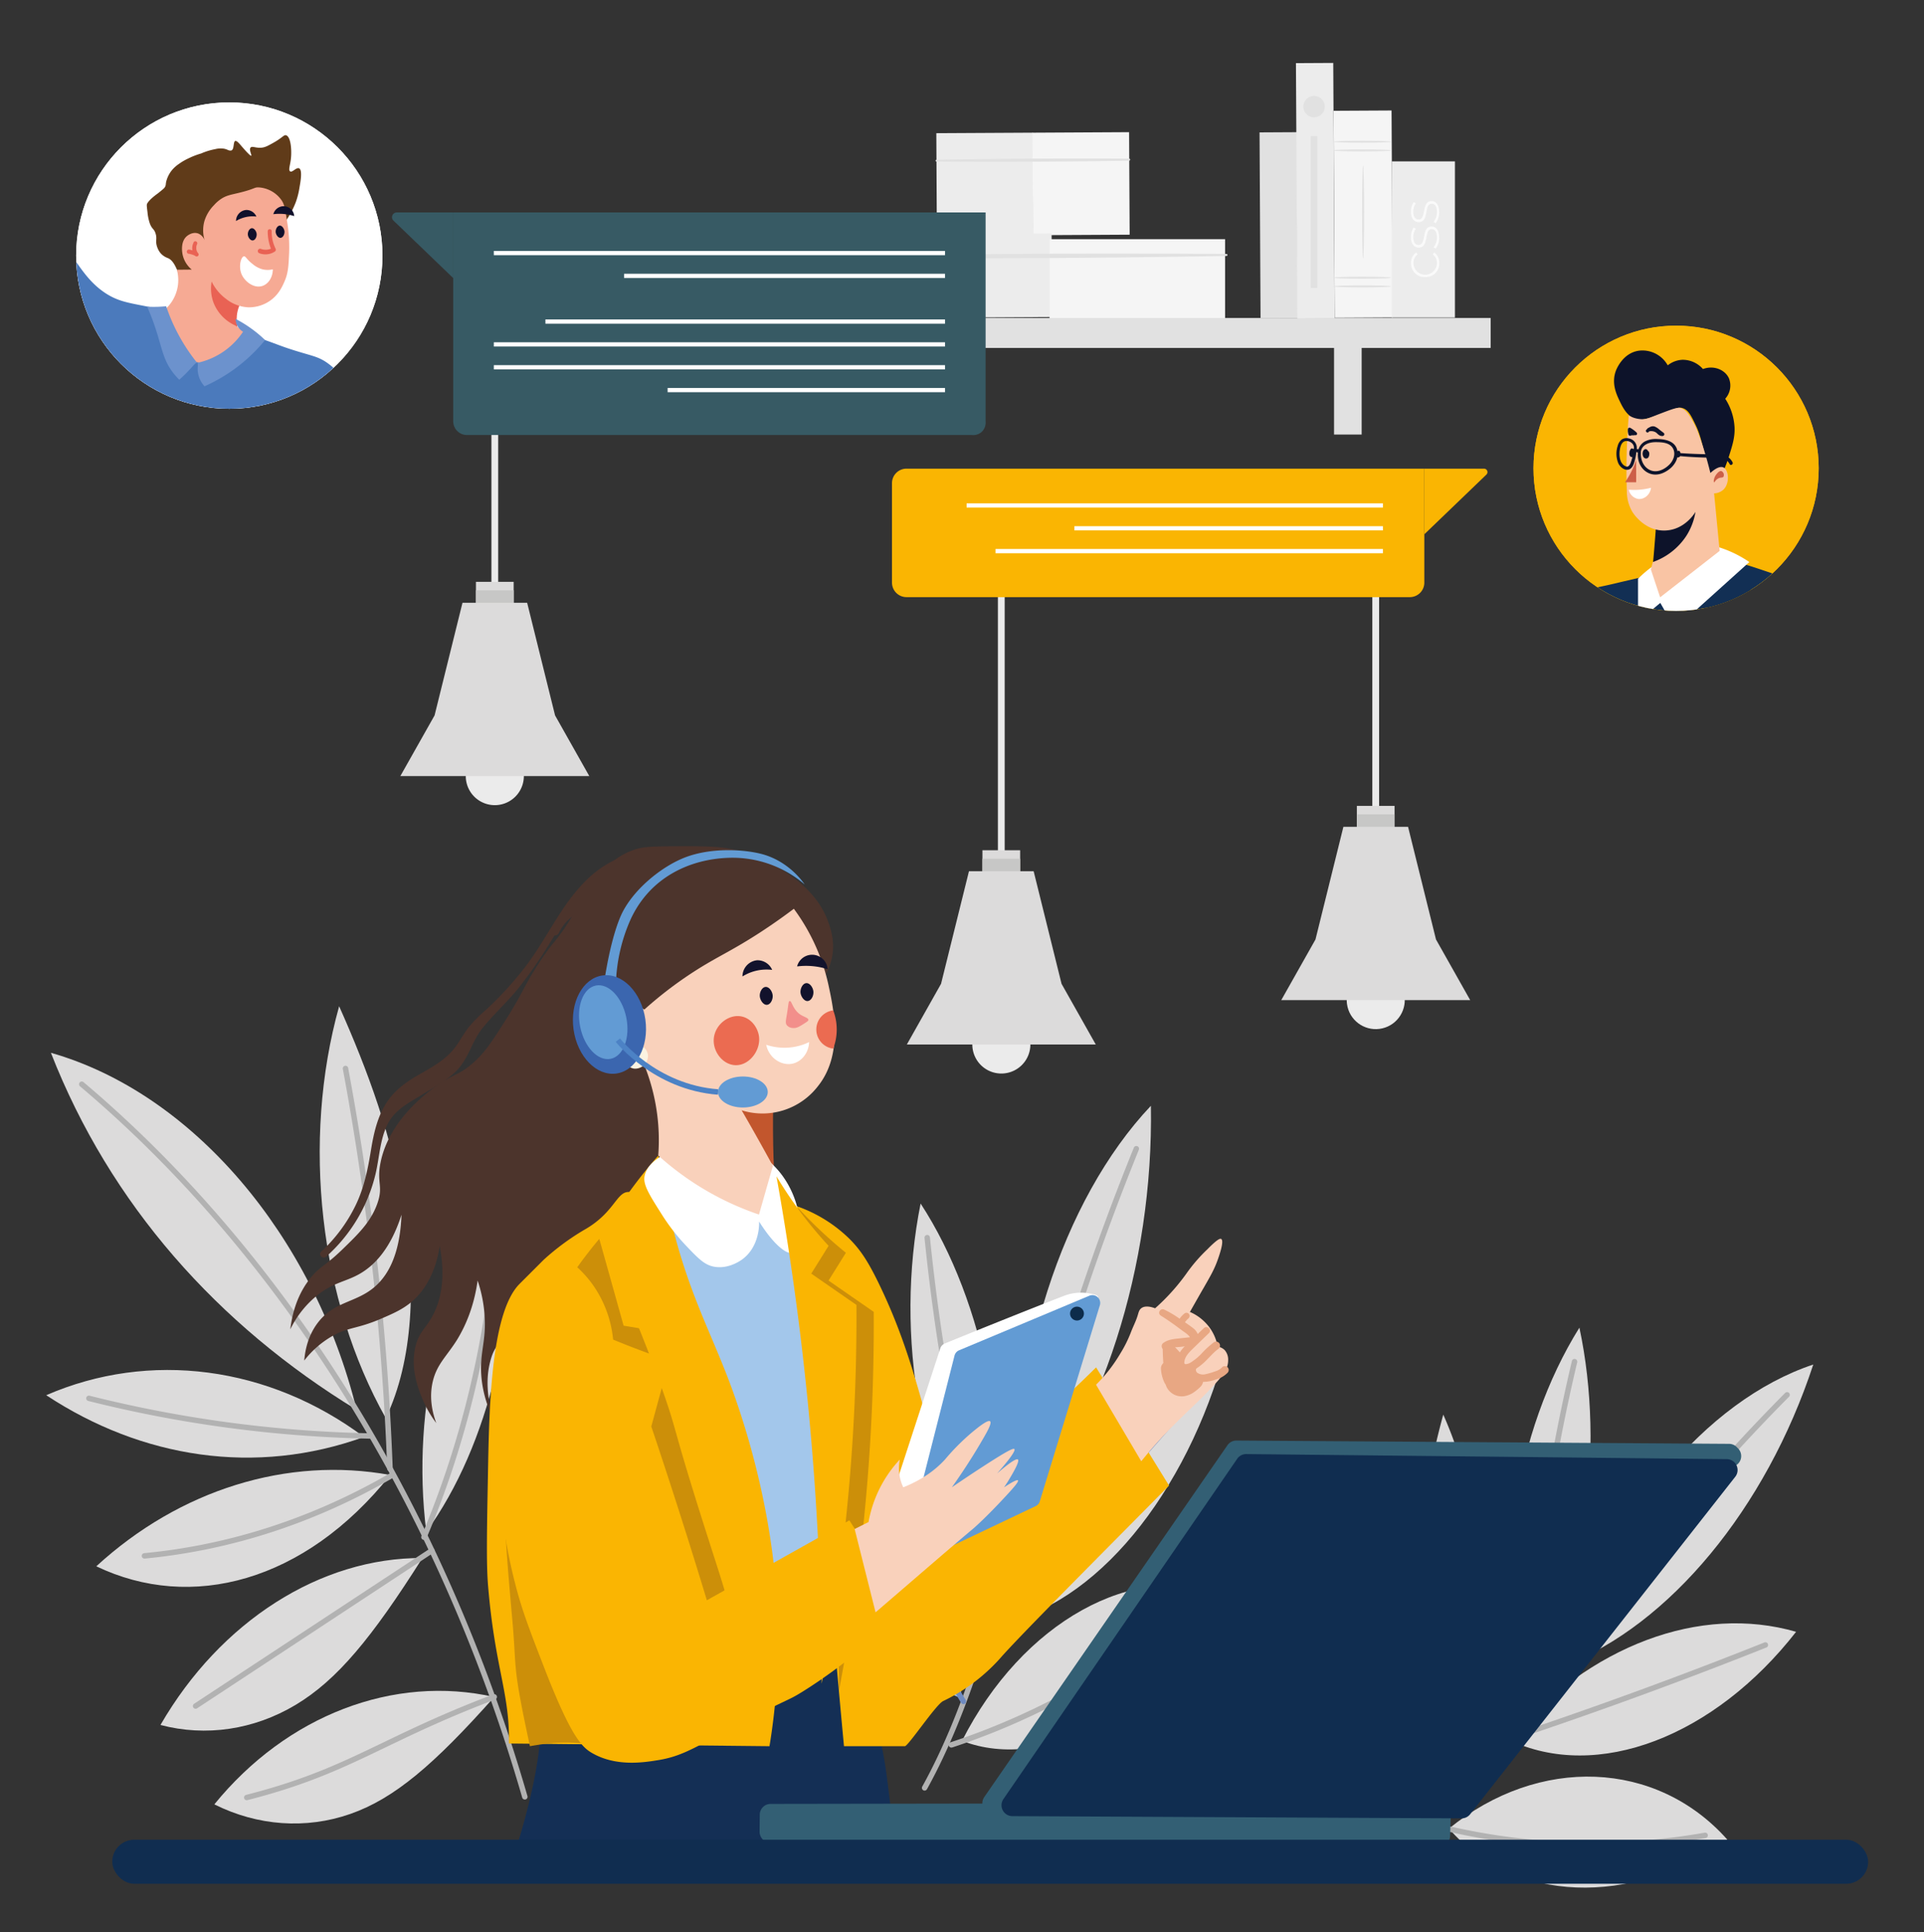 <svg id="Layer_1" data-name="Layer1" xmlns="http://www.w3.org/2000/svg" viewBox="0 0 999 1003"><rect x="0" y="0" width="999" height="1003" fill="#333333" stroke="none"/><defs><clipPath id="clip-path"><circle class="cls-1" cx="870.28" cy="243.11" r="74.04"/></clipPath><clipPath id="clip-path-2"><circle class="cls-2" cx="119.06" cy="132.69" r="79.52"/></clipPath><style>.cls-1{fill:#fab502}.cls-2{fill:#fff}.cls-3{fill:#e1e1e1}.cls-4{fill:#ececec}.cls-5{fill:#f5f5f5}.cls-7{fill:#dcdbdb}.cls-8{fill:#b2b2b2}.cls-9{fill:#6f8bc1}.cls-10{fill:#a3c7eb}.cls-12{fill:#c2562d}.cls-13{fill:#f9d1bb}.cls-14{fill:#e8a783}.cls-15{fill:#4c342c}.cls-16{fill:#cc8f09}.cls-19{fill:#629bd4}.cls-25{fill:#335f74}.cls-26{fill:#102d50}.cls-27{fill:#ebebeb}.cls-28{fill:#c7c7c6}.cls-33{fill:#0d132a}.cls-36{fill:#375a64}.cls-38{fill:#f6aa94}.cls-39{fill:#6c92cd}.cls-41{fill:#e96254}</style></defs><path class="cls-3" transform="rotate(-.31 657.666 116.371)" d="M654.25 68.71h19.37v96.4h-19.37z"/><path class="cls-4" transform="rotate(-.31 506.17 93.782)" d="M486.3 69.04h50.17v53.22H486.3z"/><path class="cls-5" transform="rotate(-.31 556.072 93.917)" d="M536.23 68.78h50.17V122h-50.17z"/><path class="cls-3" d="M486.23 83.88c33.34.27 66.77.08 100.11-.46a.54.54 0 0 0 0-1.07c-33.34-.19-66.77 0-100.1.61a.46.46 0 0 0 0 .92Z"/><path class="cls-4" transform="rotate(-.31 494.95 141.807)" d="M454.99 121.49h91.15v43.37h-91.15z"/><path class="cls-5" transform="translate(-.76 3.17)" d="M545.71 121h91.15v43.37h-91.15z"/><path class="cls-3" d="M454.94 133.79c60.55.69 121.32.07 181.87-.9a.53.53 0 0 0 0-1.06c-60.55-.32-121.32-.29-181.87 1a.46.46 0 0 0 0 .91Zm-34.09 31.31H774v15.54H420.85z"/><path class="cls-3" d="M478.67 172.57h14.34v53.02h-14.34zm214.01 0h14.34v53.02h-14.34z"/><path class="cls-4" transform="rotate(-.31 676.198 97.939)" d="M673.25 32.76h19.37v132.59h-19.37z"/><path class="cls-5" transform="rotate(-.31 702.039 110.947)" d="M692.73 57.47h30.1v107.45h-30.1z"/><path class="cls-3" d="M722.34 78.09c0 .29-6.74.52-15.05.52s-15-.23-15-.52 6.74-.52 15-.52 15.05.23 15.05.52Zm0-4.51c0 .28-6.74.52-15.05.52s-15-.24-15-.52 6.74-.53 15-.53 15.05.24 15.05.53Zm0 75.09c0 .29-6.74.52-15.05.52s-15-.23-15-.52 6.74-.52 15-.52 15.05.23 15.05.52Zm0-4.51c0 .29-6.74.52-15.05.52s-15-.23-15-.52 6.74-.52 15-.52 15.05.23 15.05.52Zm-14.57-9.85c-.28 0-.52-10.84-.52-24.21s.24-24.21.52-24.21.53 10.83.53 24.21-.24 24.21-.53 24.21Z"/><path class="cls-4" d="M722.67 83.78h32.77v81.1h-32.77z"/><path d="M740 143.84a7 7 0 0 1-7.33-7.29 6.33 6.33 0 0 1 2.66-5.47l.74 1a5.27 5.27 0 0 0-2.15 4.45 6.08 6.08 0 0 0 12.16 0 5.28 5.28 0 0 0-2.16-4.45l.75-1a6.4 6.4 0 0 1 2.65 5.47 7 7 0 0 1-7.32 7.29Zm5.45-14.78-1.11-.63a8.4 8.4 0 0 0 1.74-5.19c0-3-1.07-4.26-2.7-4.26-4.2 0-1.11 9.56-6.77 9.56-2.19 0-4-1.82-4-5.47a9 9 0 0 1 1.41-4.95l1.11.64a7.38 7.38 0 0 0-1.3 4.34c0 2.82 1.16 4.06 2.71 4.06 4.34 0 1.27-9.56 6.77-9.56 2.35 0 3.95 2 3.95 5.69a9 9 0 0 1-1.81 5.77Zm0-13.2-1.11-.64a8.36 8.36 0 0 0 1.74-5.19c0-3-1.07-4.26-2.7-4.26-4.2 0-1.11 9.56-6.77 9.56-2.19 0-4-1.82-4-5.47a8.89 8.89 0 0 1 1.41-4.94l1.11.63a7.4 7.4 0 0 0-1.3 4.34c0 2.82 1.16 4.06 2.71 4.06 4.34 0 1.27-9.56 6.77-9.56 2.35 0 3.95 2 3.95 5.7a9 9 0 0 1-1.81 5.77Z" style="fill:#fafafa"/><circle class="cls-3" cx="682.3" cy="55.35" r="5.57"/><path class="cls-3" d="M680.58 70.66h3.44v78.87h-3.44z"/><path class="cls-7" d="M527.92 791.53c-4.07-82.78 23.4-168.45 69.66-217.46 1.42 83.2-25.76 167.39-69.66 217.46Z"/><path class="cls-8" d="M480.1 929.59a1.37 1.37 0 0 1-.68-.17 1.42 1.42 0 0 1-.56-1.92c23.44-42.31 36.86-94.56 49.85-145.09 3.1-12.08 6.31-24.57 9.6-36.7a1300.54 1300.54 0 0 1 50.41-149.89 1.41 1.41 0 1 1 2.61 1.07A1300.58 1300.58 0 0 0 541 746.45c-3.28 12.11-6.49 24.59-9.59 36.66-13 50.7-26.5 103.13-50.1 145.76a1.42 1.42 0 0 1-1.21.72Z"/><path class="cls-7" d="M513.32 843.6c23.42-69.07 69.89-121.25 121.13-136-21.81 74-70.88 130.46-121.13 136Z"/><path class="cls-9" d="M515.12 842.59a1.42 1.42 0 0 1-1-2.38c35.92-38 71.82-77.84 106.72-118.33a1.41 1.41 0 1 1 2.14 1.84c-34.98 40.53-70.89 80.37-106.84 118.43a1.4 1.4 0 0 1-1.02.44Z"/><path class="cls-7" d="M499.51 903.76c31.28-61.61 89-93.76 136.76-76.18-35.13 60.83-92.97 93.06-136.76 76.18Z"/><path class="cls-8" d="M494 907.26a1.41 1.41 0 0 1-.44-2.75c45.5-15 89.37-39.74 130.39-73.57a1.41 1.41 0 1 1 1.8 2.18c-41.29 34-85.47 59-131.31 74.07a1.39 1.39 0 0 1-.44.07Z"/><path class="cls-7" d="M516.4 822.65c10-69.37-5-146.69-38.39-197.84-13.69 68.19-.63 148.06 38.39 197.84Z"/><path class="cls-8" d="M517.88 828a1.42 1.42 0 0 1-1.35-1c-17.82-58-29.75-118.32-36.49-184.32a1.41 1.41 0 1 1 2.81-.29c6.72 65.82 18.62 125.94 36.38 183.78a1.41 1.41 0 0 1-1.35 1.83Z"/><path class="cls-10" d="M499.23 881.73c-4.26-71.31-32-138.29-72.52-175.26a383 383 0 0 0 22 107.28c13.94 38.03 34.36 62.14 50.52 67.98Z"/><path class="cls-9" d="M500.25 884.65A1.44 1.44 0 0 1 499 884c-28.86-48.13-51.63-102.86-67.68-162.68a1.41 1.41 0 1 1 2.73-.74c16 59.57 38.65 114.06 67.38 162a1.43 1.43 0 0 1-1.21 2.14Z"/><path class="cls-7" d="M812.35 864.63c22.13-75.91 73-137.49 129.16-156.24-24.59 74.88-74.8 135.24-129.16 156.24Z"/><path class="cls-8" d="M727.59 962a1.41 1.41 0 0 1-.84-2.55c33.87-25.09 62-64.47 89.23-102.55 6.44-9 13.11-18.35 19.74-27.33a950.35 950.35 0 0 1 91.19-106.44 1.41 1.41 0 0 1 2 2A947.73 947.73 0 0 0 838 831.28c-6.61 9-13.27 18.28-19.72 27.3-27.34 38.25-55.61 77.81-89.84 103.17a1.48 1.48 0 0 1-.85.25Z"/><path class="cls-7" d="M783.26 903.15c42.17-48.93 99.46-70.4 149.33-56-42.28 54.22-103.2 78.11-149.33 56Z"/><path class="cls-8" d="M785.58 903.39a1.41 1.41 0 0 1-.45-2.75c43.82-14.64 87.92-30.78 131.1-48a1.41 1.41 0 0 1 1 2.63c-43.22 17.21-87.38 33.38-131.25 48a1.31 1.31 0 0 1-.4.12Z"/><path class="cls-7" d="M752.33 949.32c46.81-38.05 107.82-35.63 144.57 5.73-49.96 35.27-111.11 32.85-144.57-5.73Z"/><path class="cls-8" d="M826.6 959.33a331.93 331.93 0 0 1-80.14-9.78 1.41 1.41 0 1 1 .68-2.74 333.81 333.81 0 0 0 138 4.62 1.43 1.43 0 0 1 1.63 1.16 1.41 1.41 0 0 1-1.15 1.63 346.86 346.86 0 0 1-59.02 5.11Z"/><path class="cls-7" d="M792.5 886.15c30.39-56.4 41.17-133.37 27.57-196.9-33.31 53.35-46.6 131.54-27.57 196.9Z"/><path class="cls-8" d="M792.6 891.82h-.05a1.41 1.41 0 0 1-1.36-1.46 955.89 955.89 0 0 1 25-183.85 1.42 1.42 0 0 1 2.76.65 951.79 951.79 0 0 0-25 183.3 1.41 1.41 0 0 1-1.35 1.36Z"/><path class="cls-7" d="M759 929.55c18.4-65.81 14.73-140.41-9.61-195.15a388.09 388.09 0 0 0-13.86 107.42c.39 41.33 10.94 73.82 23.47 87.73Z"/><path class="cls-8" d="M759.35 932.82a1.41 1.41 0 0 1-1.38-1.16c-10.55-58.36-13.65-119.36-9.24-181.28a1.45 1.45 0 0 1 1.51-1.31 1.42 1.42 0 0 1 1.31 1.5c-4.4 61.7-1.31 122.46 9.2 180.59a1.43 1.43 0 0 1-1.14 1.64Z"/><path class="cls-7" d="M185.18 731.91c-22.56-91-85.51-164.49-158.75-185.35 30.79 78.71 86.64 141.35 158.75 185.35ZM189 746c-49.41-36.84-111.33-45-165-21.68 49.78 32.81 108.77 41.95 165 21.68Zm13.67 19.75C149.26 756 93.34 773.35 50 813.14c49.14 23.57 108.15 8.28 152.67-47.39Zm16.65 43.1c-52.89-.29-104.89 32.85-136 86.66 23.54 6.22 48.53 2.51 70.12-10.39s39.72-34.9 65.88-76.27ZM256.61 881c-52.15-11.79-107.72 9.52-145.32 55.73 22.45 11.24 47.58 13 70.54 5S225.47 916 256.61 881Zm-56.3-144.78c-34.44-61.2-43.79-143.67-24.22-213.83C191 555.75 203.92 591 209.94 628.5s4.84 77.5-9.63 107.72Zm21.04 59.05c-8.16-65 8.7-133.94 44.32-181 4.09 67.24-11.52 135.73-44.32 181Z"/><path class="cls-8" d="M272.51 934.22a1.42 1.42 0 0 1-1.36-1c-43.26-149.71-124.8-280.85-229.6-369.26a1.41 1.41 0 0 1 1.82-2.16c105.23 88.77 187.08 220.4 230.5 370.64a1.42 1.42 0 0 1-1 1.75 1.31 1.31 0 0 1-.36.03Z"/><path class="cls-8" d="M202.47 763.89a1.42 1.42 0 0 1-1.41-1.36A1426.41 1426.41 0 0 0 178 554.91a1.41 1.41 0 0 1 2.77-.52 1429.1 1429.1 0 0 1 23.15 208 1.41 1.41 0 0 1-1.36 1.46Zm17.66 35.53a1.54 1.54 0 0 1-.55-.11 1.42 1.42 0 0 1-.75-1.85c20.46-48.1 33.46-102.36 37.6-156.93a1.41 1.41 0 1 1 2.82.22c-4.17 54.87-17.24 109.44-37.82 157.81a1.41 1.41 0 0 1-1.3.86Zm-28.33-52.54a654.26 654.26 0 0 1-146-19.58 1.41 1.41 0 0 1-1-1.71 1.42 1.42 0 0 1 1.72-1 651.54 651.54 0 0 0 145.42 19.5 1.41 1.41 0 0 1 0 2.82ZM75 809.14a1.41 1.41 0 0 1-1.4-1.27 1.43 1.43 0 0 1 1.27-1.55c44.37-4.24 87.3-18.19 127.62-41.46a1.41 1.41 0 0 1 1.41 2.45c-40.67 23.47-84 37.54-128.76 41.83Zm26.56 77.96a1.41 1.41 0 0 1-.77-2.59l122.65-80.7a1.41 1.41 0 0 1 1.55 2.36l-122.65 80.7a1.39 1.39 0 0 1-.78.23Zm26.59 47.49a1.41 1.41 0 0 1-.35-2.78c31.11-7.92 49.65-16.84 71.12-27.17 15.27-7.34 32.58-15.67 57.21-25a1.41 1.41 0 0 1 1 2.64c-24.52 9.27-41.76 17.58-57 24.9-21.61 10.39-40.27 19.37-71.65 27.35a1.48 1.48 0 0 1-.33.06Z"/><path d="M464.71 957.23c-6.44-53.69-4.33-38.12-11.93-73.24a121.55 121.55 0 0 0-41.49-34.28c-55.27-27.5-112.37-.56-120.86 3.61-17.41 40.16-.24 34.13-22.49 106.74" style="fill:#142f55"/><path class="cls-12" d="M403.17 540.34c-.89 10.65-1.93 27-1.8 46.9.24 39.72 4.84 56 0 57.73-6.59 2.38-24.47-24.33-30.67-52.31-2.83-12.77-5.34-25 1.8-36.08 9.15-14.18 27.31-15.96 30.67-16.24Z"/><path class="cls-1" d="M438.22 906.54c-6.7-71.49-5.9-70.38-11.6-129.89-3.35-35-8.63-87.18-16.23-151.52a73.65 73.65 0 0 1 30.66 18c5.81 5.8 9.95 12 16.24 25.26 9.41 19.78 15.83 38.78 23.45 66.74 3 10.92 6.8 25.65 10.82 43.3 15.26-12.11 31-25.31 46.9-39.69q16.17-14.57 30.67-28.86L607 771.24c-42.42 42.92-74 74.49-86.58 88.39a93.91 93.91 0 0 1-30.67 23.46c-3.69 1.72-17.69 22.72-19.84 23.45"/><path class="cls-10" d="M370.7 616.11c-20 4.63-30.45 24.84-36.08 36.07-35.11 70.12-9.82 185.49 37.88 202 8.42 2.92 32.76 8 57.73 10.83 9 1-13.28-4.8-8.12-4.51 15.58-65.19 10.89-102.5 5.41-133.45-11.29-63.9-3.91-91.38-13.53-98.32-5.99-4.3-23.76-17.16-43.29-12.62Z"/><path class="cls-13" d="M592.58 758.62c2.9-3.61 7.15-8.66 12.63-14.44 3.88-4.09 7.26-7.36 10.82-10.82 5-4.81 9-8.52 14.43-14.43 4.13-4.47 7.23-8.18 7.22-12.63a7.44 7.44 0 0 0-1.8-5.41 6.55 6.55 0 0 0-3.61-1.8 24.34 24.34 0 0 0-3.61-9 24.84 24.84 0 0 0-10.82-9c3.54-6.22 6-10.58 7.21-12.63 3.64-6.35 5.5-9.58 7.22-14.43.8-2.27 3.49-9.85 1.8-10.83-.52-.29-1.75-.14-7.21 5.42A83.43 83.43 0 0 0 616 661.2a107.79 107.79 0 0 1-16.23 18c-1.76-.66-5.14-1.65-7.22 0-1.06.85-1.33 2-1.8 3.61-.93 3.1-2.48 6-3.61 9a65.06 65.06 0 0 1-5.41 10.82 79.22 79.22 0 0 1-12.63 16.24l23.48 39.75Z"/><path class="cls-14" d="M602.72 683c2.73 1.69 5.38 3.54 8 5.43 1.31 1 2.61 1.94 3.92 2.91a13.28 13.28 0 0 1 2.87 2.38 2.5 2.5 0 0 1 .21.35c-.08-.17-.07-.13 0 .13v.11c.06-.2.06-.17 0 .1 0 0 .26-.33.25-.26a3.9 3.9 0 0 1-.71.17h-.25l-.66.07-1.32.15-2.31.25c-3.21.36-6.31.52-8.94 2.6a2.09 2.09 0 0 0 2.53 3.28c1.92-1.31 4.48-1.23 6.74-1.46 1.43-.15 2.86-.29 4.29-.45a5.48 5.48 0 0 0 3.84-1.57c2.09-2.4.8-5.7-1.4-7.46s-4.73-3.38-7.1-5a56 56 0 0 0-8.13-4.84c-2.06-1-3.8 1.86-1.81 3.1Z"/><path class="cls-15" d="M424.82 511.48a32.46 32.46 0 0 0 7.18-14.43c1.6-8-.63-14.68-1.8-18-5.16-14.85-17.14-22.84-23.45-27.06a80.48 80.48 0 0 0-25.26-10.82c-8-1.95-16.79-1.9-34.27-1.81-11.3.06-14.56.6-18 1.81-8.82 3-14.3 8.68-18 12.62-7.31 7.7-7.41 11.54-16.23 25.26-6.83 10.61-6.95 8.6-14.44 19.84-8.52 12.8-8.26 15.25-18 30.67-6.88 10.84-10.43 16.36-16.24 21.65-8 7.27-10.62 6-19.84 12.62-4.15 3-24.42 17.48-28.87 39.69-2.16 10.78 1.65 12.22-1.8 21.65s-9.92 15.6-18 23.45c-9.18 8.88-11.49 8.68-16.23 14.43-7 8.48-9.79 18.39-10.83 27.06a51.35 51.35 0 0 1 14.43-18c8.32-6.44 14.51-6.72 21.65-10.83s15.83-12.4 21.65-30.66c-.81 21.91-7.77 32.38-14.43 37.88-9.54 7.86-20.44 7.17-28.87 18-5.2 6.72-6.74 14.36-7.21 19.84a49.37 49.37 0 0 1 14.43-12.63c8.5-4.82 13-3.74 25.25-9 6.23-2.67 11.43-4.9 16.24-9 3.6-3.09 11.79-11.34 14.43-28.87 3.38 17.9.08 29.12-3.61 36.08s-7.19 8.57-9 16.24c-2.76 11.61 1.78 22.61 3.61 27a57.28 57.28 0 0 0 7.22 12.63c-2-5.39-3.82-13.17-1.81-21.64 2.14-9 7.27-13.08 12.63-21.65 3.94-6.5 8.65-16.41 10.65-30.69a72.17 72.17 0 0 1 3.61 18c.77 11.09-1.46 16.84-1.8 25.26-.3 7.32.79 17.73 7.21 30.66-5.8-16.4-3.91-27.73-1.8-34.27 1.33-4.13 5.33-14.33 45.1-45.1 17.5-13.54 19-13.31 25.25-19.84 14.76-15.38 15.31-25.77 25.26-43.3 18.57-32.62 50.64-56.43 73.99-84.74Z"/><path class="cls-1" d="M399.56 906.54c.86-78.24-.68-46.32-5.41-77.57-6.8-45-15.21-38.14-34.27-111.84-13.73-53.06-20.3-98-33.38-98.32-6.5-.15-7.41 10.9-23.45 19.84A126.74 126.74 0 0 0 282.31 654s-11.72 11.7-12.63 12.63c-14.05 14.25-15.58 59.36-16.23 93.8s-1 51.59 0 63.14c3.61 42.87 11.24 55 10.82 81.57"/><path class="cls-16" d="M311.17 643.16a768.4 768.4 0 0 1 32.47 77.57c8.43 23.73 4.75 17.14 21.65 70.36 11.85 37.32 14.63 43.62 14.43 55.92-.45 27.41-15.13 49.31-27.06 63.13-45.1 0-44.82-9.5-77.5-3.6-9.43-43.61-6.75-38.75-9.09-64.94-5-56-7.37-86.05 3.61-122.67 10.6-35.35 28.84-60.76 41.49-75.77Z"/><path class="cls-1" d="M341.84 599.87c-4.71 5.37-9.57 11.37-14.43 18a257.49 257.49 0 0 0-16.24 25.25l12.63 45.1 21.65 3.61q-1.81 12.63-3.61 25.26c24.89 41.14 49 95.9 55.92 162.35 1 9.26 1.54 18.28 1.8 27.06a341.52 341.52 0 0 0 3.61-79.38c-3.88-54.1-20.21-98.71-25.25-111.84-10.51-27.31-21.66-47-30.67-86.59a372.785 372.785 0 0 1-5.41-28.82Z"/><path class="cls-16" d="M404.07 615.2a241.49 241.49 0 0 0 18 19.85c5.89 5.79 11.67 10.88 17.14 15.33l-9 14.43 23.45 16.24c.18 28.33-.81 59.12-3.61 92a1008.7 1008.7 0 0 1-14.43 104.62c0-44.84-2.06-93.77-7.21-146.11-4.1-41.77-17.84-80.04-24.34-116.36Z"/><path class="cls-2" d="M394.15 634.15c.05 1 .43 13.13-9 19.84-1.48 1-7.34 4.91-14.43 3.61-4.89-.9-8.13-4.22-14.43-10.83a104 104 0 0 1-12.63-16.23c-6.53-10.32-9.8-15.47-9-19.85 1.92-10.65 19.41-15.18 23.45-16.23 4.65-1.21 19.23-4.73 34.28 3.61 16.61 9.23 20.83 25.79 21.61 28.86 2.14 8.41 2.86 21.64-1.8 23.45-3.99 1.54-11.33-5.49-18.05-16.23Z"/><path class="cls-13" d="M412.19 471.79a104.07 104.07 0 0 1 18 39.69c2.71 12.59 7.72 35.83-5.41 52.31a36.31 36.31 0 0 1-39.69 12.63q3.62 6.24 7.22 12.63 4.61 8.18 9 16.23-3.62 12.63-7.22 25.26a149.64 149.64 0 0 1-52.31-30.67 104.64 104.64 0 0 0-7.22-46.9c-.63.17-9.58 2.46-16.23-3.61a16.82 16.82 0 0 1-3.61-19.84 13.8 13.8 0 0 1 19.84-5.41 203.83 203.83 0 0 1 28.86-21.65c10.26-6.33 17.19-9.31 30.67-18 7.84-5.08 14.01-9.58 18.1-12.67Z"/><path d="M329.21 542.15a6.41 6.41 0 0 0-5.41 5.41 6.51 6.51 0 0 0 5.41 7.21 6.66 6.66 0 0 0 7.22-7.21 6.52 6.52 0 0 0-7.22-5.41Z" style="fill:#fbf3e1"/><path class="cls-12" d="M332.82 534.93c1.13-1.28-1.88-9.08-7.22-9-3.25 0-6.5 3-7.21 7.22a26.63 26.63 0 0 1 5.41 0c5.73.54 8.27 2.63 9.02 1.78Z"/><path d="M385.13 527.71c-6.48-1.38-13.44 3.89-14.43 10.83s4.29 14 10.82 14.43c7.27.49 13.29-7.32 12.63-14.43-.44-4.72-3.86-9.72-9.02-10.83Zm47.5-3.17a10 10 0 0 0 0 19.85 27.9 27.9 0 0 0 0-19.85Z" style="fill:#eb6b51"/><path class="cls-1" d="M311.17 643.16A100.46 100.46 0 0 0 294.94 654a121.1 121.1 0 0 0-16.24 16.23c-19.59 24.34-19.86 79.76-19.84 86.59a273.08 273.08 0 0 0 9 66.75c3.31 12.69 7 22.29 14.43 41.49 14.26 36.92 20 42.1 25.25 45.09 12.48 7.16 26.93 4.81 34.28 3.61 10.57-1.72 17.11-5.39 30.66-12.63 40.45-21.59 34.68-16.9 45.1-23.45a266 266 0 0 0 52.32-43.29l-28.87-45.1-74 41.49q-11.13-36.66-23.45-74-2.68-8.14-5.41-16.23 2.7-9.93 5.41-19.85 1.8-7.22 3.61-14.43-9.71-3.28-19.84-7.21-4.59-1.79-9-3.61a59.05 59.05 0 0 0-10.83-28.86A57.28 57.28 0 0 0 294.94 654c13.43-8.79 16.28-10.76 16.23-10.84Z"/><path class="cls-14" d="M614.88 682a12.19 12.19 0 0 0-3.51 4.65 1.67 1.67 0 0 0-.23.85l.06.45a1.7 1.7 0 0 0 2.29 1.1 1.3 1.3 0 0 0 .54-.35 1.68 1.68 0 0 0 .44-.75 1.67 1.67 0 0 1 .08-.2l-.17.4a11.28 11.28 0 0 1 1.45-2.46l-.26.33a11.39 11.39 0 0 1 1.63-1.7 1.64 1.64 0 0 0-1.16-2.8 1.86 1.86 0 0 0-1.16.48Zm10.19 7.52c-2.85 2.69-5.72 5.37-8.55 8.07-2.38 2.27-4.87 4.95-5.44 8.31a5.81 5.81 0 0 0 1.11 5 5.12 5.12 0 0 0 4.95 1.24c3-.61 5.75-2.73 8-4.76 2.48-2.27 4.6-5 7.32-7a2.14 2.14 0 0 0 .75-2.85 2.1 2.1 0 0 0-2.86-.75 51 51 0 0 0-6.07 5.5 28.4 28.4 0 0 1-5.64 4.8 6 6 0 0 1-3.12 1.13c-.7-.06-.62-1-.52-1.59.42-2.62 2.55-4.68 4.37-6.45 2.76-2.71 5.55-5.39 8.32-8.08 1.71-1.66-.88-4.23-2.6-2.61Z"/><path class="cls-14" d="M618.51 708a5.26 5.26 0 0 0-.35 6.28 7.74 7.74 0 0 0 6.17 3.12 19.35 19.35 0 0 0 7.2-1.33 12.73 12.73 0 0 0 5.87-3.41 2.06 2.06 0 0 0 0-2.84 2 2 0 0 0-2.85 0 7.79 7.79 0 0 1-3.5 2.09 37.61 37.61 0 0 1-5.16 1.52 5.39 5.39 0 0 1-4-.58 2.11 2.11 0 0 1-.89-1.22 1.53 1.53 0 0 1 .09-1.1 1.85 1.85 0 0 0 0-2.53 1.8 1.8 0 0 0-2.53 0Z"/><path class="cls-14" d="M603.7 699.94c.06 3.71.28 7.39.59 11.08.25 3.08.15 6.45 1.56 9.27a8.75 8.75 0 0 0 9.7 4.41 12.28 12.28 0 0 0 4.85-2.27 23 23 0 0 0 2.42-2c.25-.24.51-.48.74-.74a4.86 4.86 0 0 0 1.19-3.05c.27-2.47-2.6-4.19-4.74-3.6-.4.11-.58 0 0 0l1.52.41c-.29-.2-.32-.22-.11-.05a5.36 5.36 0 0 1-.43-.4 4 4 0 0 1-.39-.43c.12.16.12.15 0 0a2.82 2.82 0 0 1-.21-.38c.07.23.05.18-.06-.14a7.55 7.55 0 0 1-.27-1.14 2.75 2.75 0 0 0-2.67-2 3.58 3.58 0 0 1-2.93-1 5.17 5.17 0 0 1-1-1c-.38-.57 0-.11-.05.06v-.07a1.15 1.15 0 0 1-.53.66 2.93 2.93 0 0 0 .58-4.52c-1.46-1.68-3-3.26-4.51-4.94a3 3 0 0 0-3.62-.47A3.14 3.14 0 0 0 604 701a25.4 25.4 0 0 0 4 10.53 30.9 30.9 0 0 0 3.69 4.54c.65.65 1.3 1.28 1.94 1.95a9.3 9.3 0 0 0 1 .92c.32.34.3.28-.07-.16a3 3 0 0 1 .48-3.7l2-1.16c.08 0 2.16.2 1.19-.07 1 .29.44.18.14 0a10.57 10.57 0 0 1-1-.61c-.61-.41-.11-.22.1.1a2.87 2.87 0 0 0-.47-.34 11.89 11.89 0 0 1-.93-1c-.09-.11-.55-.65-.1-.11s0 0-.06-.14a13.24 13.24 0 0 1-.67-1.15l-.27-.53a2.15 2.15 0 1 0 .11.31 11 11 0 0 0-.43-1.42l-8.49 3.58a36.39 36.39 0 0 0 3.89 4.51l.46.51q.48.57-.06-.09c.24.15.4.66.55.88.22.46.21.41 0-.12.07.21.13.43.18.65-.07-.62-.08-.68 0-.18a3.73 3.73 0 0 1 0 .67l6.52-3.74c.27.19.47.41.12.06l-.47-.45c-.34-.35-.64-.73-1-1.1s.39.6.08.1c-.12-.19-.25-.36-.37-.54-.27-.41-.53-.83-.77-1.25s-.42-.77-.61-1.16c-.09-.2-.18-.4-.28-.6-.23-.49-.14-.09 0 .11a5 5 0 0 1-.52-1.38c-.18-.47-.37-.92-.55-1.38l-7.55 3.18a21.3 21.3 0 0 1 1.09 2c.15.35.31.69.46 1-.3-.71.15.48.2.63.5 1.5.92 3 1.28 4.55L613 714c-.82.07.45.17.7.26-.41-.25-.37-.22.12.11l.29.41a5.6 5.6 0 0 1-1-1.89q-1-2.25-2.05-4.52a4.42 4.42 0 0 0-5-2c-1.76.57-3.41 2.28-3.25 4.26a18.94 18.94 0 0 0 1.87 7.28 8.62 8.62 0 0 0 2.84 3.1 6.92 6.92 0 0 0 5.31.88c2.51-.43 4.15-3.65 3.39-6a4.93 4.93 0 0 0-6-3.39 3 3 0 0 1 1.78.13c.29.12 1.05.85.56.3s.37.65 0 .11c-.16-.25-.32-.48-.47-.73l-.32-.61c-.48-.92.12.53 0 0s-.17-.58-.13 0c0-.34-.05-.68-.05-1l-8.23 2.23c.86 2 1.62 4 2.66 5.88a7.29 7.29 0 0 0 8 3.82 4.36 4.36 0 0 0 3-5.34c-.64-1.76-1.36-3.5-2.14-5.21 0 0-.58-1.1-.22-.41-.27-.52-.46-1.11-.7-1.66l-.48-1c.34.72-.26-.64-.32-.77a4.55 4.55 0 0 0-1.9-2.47 4.13 4.13 0 0 0-6.07 4.66 24.69 24.69 0 0 0 7 12.21 4.38 4.38 0 0 0 7.25-1.91 9.82 9.82 0 0 0-1.69-8 32.79 32.79 0 0 0-2.37-2.89l-.9-1c-.71-.82.3.52 0 0-.15-.24-.32-.48-.46-.72a4.66 4.66 0 0 0-5.8-1.9 4.71 4.71 0 0 0-2.69 5.48 15.06 15.06 0 0 0 6.43 9.3 10.29 10.29 0 0 0 5.83 2.1 5.35 5.35 0 0 0 4.28-8.19 6.21 6.21 0 0 0-2.86-2.35c-.24-.12-2.31-1-1.27-.56a7.87 7.87 0 0 1-1.21-.66c-.38-.25-.76-.52-1.12-.8.46.35-.32-.27-.37-.32a18.89 18.89 0 0 1-2-1.94 18.43 18.43 0 0 1-2.33-3.63 20.45 20.45 0 0 1-1.37-5l-5 2.91a55.57 55.57 0 0 0 4.67 4.79V703c-2.49 2.2-1.8 5.93.38 8 1.93 1.87 4.84 3.65 7.62 3.4l-2.77-2.77a10.63 10.63 0 0 0 1.24 4 9.85 9.85 0 0 0 1.18 1.69 6.87 6.87 0 0 1 .61.63c0-.12-.62-1.23-.25-.35l3.61-4.74a5.46 5.46 0 0 0-3.61 1.62l-.82.66c-.14.12-1 .75-.26.24a12.93 12.93 0 0 1-1.61 1l-.46.23q.62-.24.21-.09l-.75.23c-.18.06-.72.32-.92.24.48 0 .58-.06.28 0a3.77 3.77 0 0 1-.47 0h-.92c.85 0 0 0-.2-.09.52.12 0 0-.22-.15.38.22.16.16-.08-.08s-.2-.2-.29-.31c.17.25.2.27.07.09a6.89 6.89 0 0 1-.46-.73c-.12-.21-.22-.42-.33-.64.2.42-.13-.33-.16-.41a12.4 12.4 0 0 1-.49-1.71c-.29-1.45-.54-2.91-.8-4.37-.54-3-1.06-6.1-1.6-9.15-.35-2-3.46-1.47-3.42.46Z"/><path class="cls-2" d="M570 672.93c-.73-.87-4.55-1.62-7.21-1.8a24.75 24.75 0 0 0-10.83 1.8c-5.91 2.28-29.31 11.45-61.37 24.54a4.08 4.08 0 0 0-2.35 2.51l-23.34 71.48a4.08 4.08 0 0 0 6.67 4.23c80.31-75.46 101.08-99.64 98.43-102.76Z"/><path class="cls-19" d="M565.62 672.68 498 701a4.08 4.08 0 0 0-2.38 2.75L469.35 807a4.08 4.08 0 0 0 5.7 4.69l62.69-29.79a4 4 0 0 0 2.15-2.48l31.2-101.81a4.07 4.07 0 0 0-5.47-4.93Z"/><path class="cls-13" d="m443.76 793.79 7.21-3.61a63.9 63.9 0 0 1 16.24-32.47 23 23 0 0 0 1.8 14.43c11-4.39 17.57-10 21.65-14.43a115.53 115.53 0 0 1 14.43-14.43c2.6-2.12 7.85-6.42 9-5.41 1 .83-1.27 5-3.61 9-3.6 6.26-8.89 14.9-16.23 25.25 3.77-2.58 9.35-6.37 16.23-10.82 13.88-9 15.79-9.52 16.24-9s-.64 3.22-9 12.63c8.12-7 10.28-7.71 10.82-7.22 1.05.95-2.88 7.51-4.57 10.34-1 1.73-2 3.12-2.64 4.09 3.07-2 6.7-4.22 7.21-3.6s-2.17 3.69-5.41 7.21c-11.84 12.88-18 18-18 18-9.67 8.06-27.27 23.33-50.51 43.3Z"/><path class="cls-15" d="M318.57 446.81c-14.3 6.93-23.43 20.24-31.57 33.36-4.73 7.63-9.28 15.37-14.8 22.47a178.77 178.77 0 0 1-19.8 21.55 79.17 79.17 0 0 0-9.08 9.14c-3 3.85-5.11 8.34-8.31 12-4.9 5.68-11.81 9.32-18.22 13s-12.22 8.07-16.2 14.27c-4.62 7.18-6.56 15.86-7.92 24.17-1.64 10.08-3.57 19.82-8.08 29.08a80.82 80.82 0 0 1-17.81 23.93c-1.75 1.62.85 4.18 2.6 2.6A83.36 83.36 0 0 0 195 609.46c1.93-8.25 2.28-17.47 5.94-25.22s10.47-11.18 17.37-15.43c6.4-3.94 13.57-7.64 18.86-13.07 6.19-6.37 7.84-15.1 13.28-21.9 6-7.44 13.16-13.81 19.11-21.3a239.89 239.89 0 0 0 15.58-22.39c9.41-15.19 18.47-32.2 35.18-40.42 2-1 .24-3.87-1.71-2.92Z"/><path class="cls-15" d="m311.05 472.28 1.79-6.93a13.34 13.34 0 0 0 .71-3.52 4.41 4.41 0 0 0-1.1-2.78 3 3 0 0 0-.51-.55q.49 1.88.54.75c.29-2.25-2.43-3.91-4.37-3.34-2.78.83-4.8 2.74-6.67 4.86-2.13 2.41-4.37 4.76-6.33 7.32-1.68 2.21-3.11 4.61-4.58 7a60.5 60.5 0 0 0-4.34 7.15 2.33 2.33 0 0 0 .81 3.09 2.27 2.27 0 0 0 3.09-.81 24.08 24.08 0 0 1 4.1-6.08c1.86-1.89 4.05-3.41 5.9-5.3s3.65-4.15 5.43-6.26c.81-1 1.59-1.92 2.45-2.82a4.75 4.75 0 0 1 2-1.45l-4.38-3.33c-.2 2 .87 3.25 2 4.65l-.88-1.52c.07-.76 0-.91 0-.45l-.11.46-.27 1.16-.54 2.32-1.09 4.65a3.31 3.31 0 0 0 6.38 1.76Z"/><path class="cls-1" d="M403.17 610.69a218.31 218.31 0 0 0 16.24 23.46c3.63 4.58 7.27 8.78 10.82 12.62l-9 14.43 23.45 16.24c.18 28.33-.81 59.12-3.61 92a1009.29 1009.29 0 0 1-14.43 104.63c0-44.85-2.06-93.78-7.21-146.12-4.14-41.77-9.76-80.95-16.26-117.26Z"/><circle cx="559.21" cy="681.95" r="3.61" style="fill:#0d2c4b"/><path d="M418.64 510.4c-1.8.14-3.09 2.64-3 4.71s1.83 4.72 3.71 4.57 3.09-2.64 3-4.7c-.1-2.23-1.84-4.72-3.71-4.58Zm-21.14 1.97c-1.8.13-3.1 2.64-3 4.71s1.83 4.72 3.71 4.57 3.09-2.64 3-4.71c-.1-2.22-1.84-4.72-3.71-4.57Zm-11.99-5.45a23.7 23.7 0 0 1 15.43-3.4 8.3 8.3 0 0 0-7.85-5 8.44 8.44 0 0 0-7.58 8.4Zm28.36-5.2a36.85 36.85 0 0 1 8.33-.11 36.12 36.12 0 0 1 7.52 1.56 8.06 8.06 0 0 0-15.85-1.45Z" style="fill:#12122c"/><path class="cls-2" d="M420.11 541a29.43 29.43 0 0 1-22.26 1.39c1.4 7 8.13 11.17 13.91 9.74 4.6-1.13 8.16-5.65 8.35-11.13Z"/><path d="M410 519.7c1.18-.23 1.47 4.26 5.56 7 2 1.32 4.2 1.73 4.18 2.78 0 .39-.32.7-1.39 1.39-3.22 2.09-4.83 3.13-7 2.79a4.27 4.27 0 0 1-2.79-1.4c-.86-1.13-.51-2.46 0-5.56.93-5.58.76-6.87 1.44-7Z" style="fill:#f28f8b"/><path class="cls-19" d="M319.77 511.91a88.31 88.31 0 0 1 7.77-34.84c10.15-21.79 30.84-31.11 50.91-31.74a57.58 57.58 0 0 1 39.33 13.82s-7.88-12.49-23.41-16.07c-10.2-2.36-25.59-2.74-37.94 1.78-12.72 4.63-28.58 17.51-34.32 31.12s-8.51 34.8-8.51 34.8Z"/><ellipse cx="316.42" cy="531.88" rx="18.82" ry="25.71" transform="rotate(-8.06 316.298 531.663)" style="fill:#3b66af"/><ellipse class="cls-19" cx="311.4" cy="533.74" rx="12.21" ry="19.41" transform="rotate(-11.5 297.036 523.162)"/><ellipse class="cls-19" cx="385.73" cy="566.91" rx="12.92" ry="8.05"/><path d="M372.7 568.32c-33.25-2.53-52.82-27.21-53-27.46l2.23-1.74c.19.24 19 24 51 26.38Z" style="fill:#4c82c5"/><path class="cls-25" d="m394.49 942.09-.09 8.79a5.65 5.65 0 0 0 5.61 5.71l347.25 2.06a5.63 5.63 0 0 0 5.67-5.46l.38-11.4a5.66 5.66 0 0 0-5.66-5.83l-347.52.54a5.64 5.64 0 0 0-5.64 5.59Z"/><path class="cls-25" d="m902.5 752-.73-.75a5.66 5.66 0 0 0-4-1.68L642 747.86a5.64 5.64 0 0 0-4.68 2.44L511.07 932.93a5.65 5.65 0 0 0 1.11 7.61 5.65 5.65 0 0 0 5.94.71L900.89 761a5.64 5.64 0 0 0 1.61-9Z"/><path class="cls-26" d="M642.39 757.33 521 934a5.65 5.65 0 0 0 4.63 8.84L758.9 944a5.62 5.62 0 0 0 4.46-2.16L901 766.66a5.65 5.65 0 0 0-4.38-9.14l-249.53-2.64a5.67 5.67 0 0 0-4.7 2.45Z"/><rect class="cls-26" x="58.28" y="955.09" width="911.72" height="22.87" rx="11.43"/><path class="cls-27" d="M712.55 245.83h3.52v188.24h-3.52z"/><path class="cls-7" d="M704.53 418.37h19.58v13.24h-19.58z"/><path class="cls-28" d="M704.53 422.77h19.58v8.83h-19.58z"/><circle class="cls-27" cx="714.32" cy="519.21" r="15.07" transform="rotate(-13.24 714.272 519.17)"/><path class="cls-7" d="M763.37 519.21h-98.1l17.77-31.49 14.49-58.46h33.58l14.5 58.46 17.76 31.49z"/><path class="cls-27" d="M518.14 299.83h3.52V457.1h-3.52z"/><path class="cls-7" d="M510.11 441.4h19.58v13.24h-19.58z"/><path class="cls-28" d="M510.11 445.81h19.58v8.83h-19.58z"/><path class="cls-27" d="M535 542.25a15.07 15.07 0 1 1-15.07-15.07A15.07 15.07 0 0 1 535 542.25Z"/><path class="cls-7" d="M568.96 542.25h-98.1l17.76-31.5 14.5-58.45h33.58l14.49 58.45 17.77 31.5z"/><path class="cls-27" d="M255.16 192.83h3.52v124.93h-3.52z"/><path class="cls-7" d="M247.13 302.06h19.58v13.24h-19.58z"/><path class="cls-28" d="M247.13 306.46h19.58v8.83h-19.58z"/><path class="cls-27" d="M272 402.9a15.08 15.08 0 1 1-15.07-15.07A15.07 15.07 0 0 1 272 402.9Z"/><path class="cls-7" d="M305.98 402.9h-98.11l17.77-31.49 14.49-58.46h33.59l14.49 58.46 17.77 31.49z"/><circle class="cls-1" cx="870.28" cy="243.11" r="74.04"/><g style="clip-path:url(#clip-path)"><circle class="cls-1" cx="870.28" cy="243.11" r="74.04"/><path d="M833.19 399.66c6.61-16.48 36.48-91 74.16-93.42 13.54-.89 27 3.85 27 3.85a70.06 70.06 0 0 1 25 15.41 261.26 261.26 0 0 1 1.92 63.56" style="fill:#10141e"/><path d="M787.92 375.58a48.61 48.61 0 0 0 33.71-4.82q6.66-42.08 0-44.3-7.77-2.59-33.71 49.12Z" style="fill:#101730"/><path d="M811 416q1.74-38 2.89-75.12l-26 34.67q-1.44-32.26-2.89-64.53a337.71 337.71 0 0 0 55.86-8.67c1.41-.35 9.29-2.16 25.05-5.78 17.22-4 26-5.91 34.67-4.81 3.39.43 8.68 2.21 19.26 5.78 17.09 5.76 25.73 8.71 29.86 12.52 9.2 8.47 11.29 20.1 12.52 27 1.77 9.86.53 17.2-1.93 31.78-1.43 8.51-2.79 16.29-6.74 26A99.26 99.26 0 0 1 941.06 417l-54.9-37.57c6.76-14.4 12.86-27.14 18.3-38.52a112.35 112.35 0 0 1 10.59-18.3 106.54 106.54 0 0 1 9.64-11.56l-6.75 1c-6.59 11.31-33.85 58-40.45 69.35" style="fill:#122f54"/><path class="cls-2" d="M889.05 283.12a60.17 60.17 0 0 1 8.67 2.89 59.24 59.24 0 0 1 10.59 5.78l-38.52 34.67-7.71-13.46-11.56 9.63v-22.17a59 59 0 0 1 38.53-17.34Z"/><path class="cls-33" d="M892.9 248.45a64.11 64.11 0 0 0 4.82-11.56c2-6.27 3.19-10.22 2.89-15.41a30.28 30.28 0 0 0-4.82-14.48 10.17 10.17 0 0 0 1.93-10.59c-2-4.49-7.92-6.93-13.49-4.82a14 14 0 0 0-10.59-4.81 13.12 13.12 0 0 0-7.7 2.89 15.07 15.07 0 0 0-14.45-7.67c-8.83.91-12.23 9.8-12.52 10.6-2.35 6.44.39 12.19 1.92 15.41s3.94 8.26 8.67 9.63c2.82.81 6.41-.41 13.49-2.89 6.88-2.42 8.19-3.64 10.59-2.89 3 .91 4.41 3.83 6.74 8.67 1.81 3.76 2.79 7 4.82 15.41.76 3.16 1.77 7.43 2.89 12.52l-27.93 20.22q-.43 6.68-1 13.49-.45 5.83-1 11.55c8.93-.78 13.67-3.94 16.37-6.74 7.55-7.83 3.42-17.43 12.52-29.85a66.26 66.26 0 0 0 5.85-8.68Z"/><path d="M845.71 215.7a337.53 337.53 0 0 0-1 39.49 21.23 21.23 0 0 0 2.89 10.59c.38.63 6.44 10.2 17.33 9.63 9.92-.51 15-9 15.41-9.63a33.1 33.1 0 0 1-4.81 12.52 34.43 34.43 0 0 1-17.34 13.49l-1 3.85q2.4 7.23 4.81 14.45L892.9 286q-1.44-14.92-2.89-29.86a7.65 7.65 0 0 0 4.82-1.92c3.44-3.29 2.82-10.3 0-11.56-2.49-1.11-6.27 2.44-6.74 2.89-1.05-4.27-2.06-7.85-2.89-10.6-1.49-4.92-2.54-7.75-2.89-8.66a47.17 47.17 0 0 0-2.89-6.75c-2.16-3.84-3.82-6.8-6.74-7.7-1.65-.51-4.65.62-10.6 2.89-5.47 2.09-6.94 2.93-9.63 2.89a14.31 14.31 0 0 1-6.74-1.92Z" style="fill:#f9c4a4"/><path d="M849.56 238.82a47.64 47.64 0 0 1-5.78 11.55h5.78ZM890 250.37c-.35-.14-.19-2.2 1-3.85.24-.35 1.65-2.35 2.89-1.93a2.24 2.24 0 0 1 1 2.89c-.49.72-1.5.16-2.89 1s-1.71 2.01-2 1.89Z" style="fill:#cd5f48"/><path class="cls-2" d="M845.71 254.23a35 35 0 0 0 11.56-1c-.47 3.76-3.74 6.21-6.75 5.78a6.1 6.1 0 0 1-4.81-4.78Z"/><path class="cls-33" d="M856 224.25c.81-.75 1.81-1.68 3-1.05a11.17 11.17 0 0 1 1.69 1.3l1.91 1.58.63-1.52a1.79 1.79 0 0 1-1.41-.69 6.33 6.33 0 0 0-1.56-1.22 7.29 7.29 0 0 0-4.4-.47l.7 1.66a3.19 3.19 0 0 1 3-.14.93.93 0 0 0 1.25-.33.92.92 0 0 0-.33-1.24 5.1 5.1 0 0 0-4.84.14.91.91 0 0 0 .7 1.66 4.68 4.68 0 0 1 3.51.6c.5.38.9.87 1.42 1.23a2.85 2.85 0 0 0 2 .59.91.91 0 0 0 .82-.55.87.87 0 0 0-.18-1l-2.33-1.8a8.72 8.72 0 0 0-2.26-1.5c-1.74-.67-3.27.45-4.48 1.6-.79.75.4 1.93 1.2 1.19Zm-6.18.36a16.29 16.29 0 0 0-3.3-2.48.84.84 0 0 0-.84 0 .86.86 0 0 0-.42.72 7.73 7.73 0 0 0 .28 2.75.85.85 0 0 0 1 .6 3.68 3.68 0 0 1 .47-.15l.26-.06h.18c-.13 0 0 0 0 0h.38a4.52 4.52 0 0 1 .52 0 .84.84 0 0 0 .84-.74.87.87 0 0 0-.61-.93l-.15-.06c.22.08 0 0 0 0l-.28-.13-.56-.3c-.18-.11-.35-.21-.51-.33l-.28-.19s-.1-.08-.13-.1l-1.21 1.2.52.42a.93.93 0 0 0 .61.25.84.84 0 0 0 .6-.25.85.85 0 0 0 0-1.21l-.52-.41a.9.9 0 0 0-.6-.25.88.88 0 0 0-.61.25.86.86 0 0 0 0 1.2 9.91 9.91 0 0 0 2.67 1.55l.22-1.67a5.55 5.55 0 0 0-2.29.3l1 .59q-.09-.3-.15-.6v-.38.11a1 1 0 0 0 0-.18 8.7 8.7 0 0 1 0-1.25l-1.25.72a18.63 18.63 0 0 1 1.64 1l.38.29.09.06.2.16c.25.21.5.42.74.64a.79.79 0 0 0 1.12-1.11Zm2.11 10.29c.41-4 4.18-5.32 7.64-5.36 3 0 7.17.13 8.94 3s.49 6.46-1.73 8.66c-2.4 2.38-6 4.26-9.39 3.09-3.88-1.33-5.66-5.49-5.39-9.35.06-1-1.44-1-1.54 0-.42 4.17 1.35 8.54 5.22 10.5 4.05 2.06 8.35.45 11.63-2.3 3-2.54 4.87-6.72 3.21-10.56s-6.27-4.6-10.08-4.67a12.35 12.35 0 0 0-6.58 1.38 7.23 7.23 0 0 0-3.44 5.65c-.09 1 1.41 1 1.51 0Z"/><path class="cls-33" d="M851.39 233.87a1 1 0 0 0-.22-.27 1.51 1.51 0 0 0-.28-.22.91.91 0 0 0-.22-.11 1.84 1.84 0 0 0-.25-.09 1.45 1.45 0 0 0-.51-.05 1.51 1.51 0 0 0-.36.06 2.26 2.26 0 0 0-.33.13.85.85 0 0 0-.36.47.58.58 0 0 0 0 .32.52.52 0 0 0 .09.29.81.81 0 0 0 .47.36h.21a.8.8 0 0 0 .4-.11l-.19.08a.79.79 0 0 1 .22-.06h-.21a1 1 0 0 1 .24 0h-.21l.24.07-.18-.08a1.18 1.18 0 0 1 .19.11l-.16-.12a.71.71 0 0 1 .15.15l-.13-.16a.56.56 0 0 0 .21.22.51.51 0 0 0 .26.14.58.58 0 0 0 .32 0 .63.63 0 0 0 .29-.1.74.74 0 0 0 .36-.47v-.21a.68.68 0 0 0-.11-.39Z"/><path class="cls-33" d="M849.82 233.38a5 5 0 0 0-4-5.76 4.69 4.69 0 0 0-3.73.52 6.18 6.18 0 0 0-2.14 3.36 13 13 0 0 0 .29 8.93c1 2.32 4.18 4.72 6.55 2.72 1.19-1 1.67-2.72 2.07-4.17a23.23 23.23 0 0 0 .83-5.5c0-1.06-1.6-1-1.64 0a21.06 21.06 0 0 1-1.41 6.89c-.32.82-1 2-2 1.89a4.3 4.3 0 0 1-2.43-1.69c-1.31-1.76-1.46-4.5-1.21-6.59.23-1.83.86-4.7 3.07-5s4.74 1.55 4.27 4c-.18 1 1.29 1.38 1.48.41Zm21.18 3.34a3.28 3.28 0 0 1 .2-.31l-.12.16a1.07 1.07 0 0 1 .18-.19l-.17.13a.51.51 0 0 1 .16-.09l-.19.08h.16-.22a.33.33 0 0 1 .14 0h-.22a.5.5 0 0 1 .13 0l-.19-.08a.33.33 0 0 1 .1.06l-.17-.13.06.06-.12-.16-.08-.19a.24.24 0 0 1 0 .08v-.21a.11.11 0 0 1 0 .08v-.22a.19.19 0 0 1 0 .08l.08-.19-.05.09.12-.16-.06.06.17-.13h-.07l.19-.08h.21-.05.21l.2.08.37.48a1.17 1.17 0 0 1-.05-.2v.21a1.53 1.53 0 0 1 0-.37v.21a2 2 0 0 1 .09-.33l-.08.19a1.46 1.46 0 0 1 .17-.3l-.12.17.12-.14-1.28-.17s0 .1.07.16l-.08-.2a2.17 2.17 0 0 1 .11.42v-.22a2 2 0 0 1 0 .49v-.22a1.66 1.66 0 0 1-.12.45l.08-.2a2 2 0 0 1-.1.21h1.42a2 2 0 0 1-.1-.21l.08.2a1.66 1.66 0 0 1-.12-.42v.22a1.62 1.62 0 0 1 0-.44v.22a1.55 1.55 0 0 1 .07-.31l-1.52.2-.09-.2a1.26 1.26 0 0 1 .1.33v-.22a2.29 2.29 0 0 1 0 .37v-.22a1.36 1.36 0 0 1-.1.36l.08-.2a1.11 1.11 0 0 1-.17.3l.13-.17 1-.14.17.13a.46.46 0 0 1-.07-.07l.13.17-.06-.11.08.2a.29.29 0 0 1 0-.09v.22-.1.22a.82.82 0 0 0-.08-.63.88.88 0 0 0-.49-.38.85.85 0 0 0-.64.09l-.16.12a.91.91 0 0 0-.21.37 1.05 1.05 0 0 0 0 .7 1.24 1.24 0 0 0 .54.69.84.84 0 0 0 .54.1.75.75 0 0 0 .48-.23 4 4 0 0 0 .24-.33 2.37 2.37 0 0 0 .17-.36 2.08 2.08 0 0 0 .13-.6 2.27 2.27 0 0 0-.23-1.2l-.13-.17-.17-.13a.81.81 0 0 0-.53-.09.84.84 0 0 0-.7.59 2.48 2.48 0 0 0 .26 2 .82.82 0 0 0 1.42 0 2.6 2.6 0 0 0 0-2.55.82.82 0 0 0-1.28-.16 2 2 0 0 0-.59 1.11 2.87 2.87 0 0 0 0 .41 2.1 2.1 0 0 0 0 .43.8.8 0 0 0 0 .21.83.83 0 0 0 .39.49.94.94 0 0 0 .47.12 1.12 1.12 0 0 0 .51-2.11 1.39 1.39 0 0 0-.92-.12 1.37 1.37 0 0 0-.73.41 2.35 2.35 0 0 0-.43.6.81.81 0 0 0-.08.61.8.8 0 0 0 .36.48.82.82 0 0 0 1.1-.29Z"/><path class="cls-33" d="M871.18 236.68q7.34.72 14.68.87c4.2.09 9.92-1.13 12.22 3.38.51 1 2 .12 1.53-.9a7.58 7.58 0 0 0-4.19-3.74c-2.3-.83-5-.46-7.38-.48-5.62 0-11.25-.27-16.86-.66-1-.07-1 1.44 0 1.53Zm-16.27-1.85-.31.39-.51.07c.12 0-.17-.09-.09 0s-.14-.13-.08-.06l.06.06c.07.06-.11-.15-.06-.07s-.06 0 0-.08.06.23.07.26l.3 1c0 .14.08.27.11.41s0-.08 0-.08v.09-.13c.06-.12.07-.16 0-.1s0 0 .07-.09l.11-.08c.13-.09.16-.06.09 0h.28s-.11-.08 0 0 0-.08.07.05c-.07-.12 0 .13 0 0s-.06-.27-.08-.4v-.11c0-.13 0 0 0 0a1.48 1.48 0 0 0 0-.27.81.81 0 0 0 0-.22v.06-.1.07-.08c0-.01-.05.06-.05.06s.08-.06.1-.09-.15.09-.07.05h.08c-.08.07-.17.07-.08 0s-.19 0-.08 0h-.1c.1 0 .13 0 0 0s-.06 0 0 0-.18-.16-.07 0-.11-.18-.07-.09v.06c.06.08-.06-.2 0-.11v.09c0 .09 0 .24 0 0v.6a1.84 1.84 0 0 1-.05.25v.1a.25.25 0 0 0 0 .07v-.08.09c0 .01 0 .05 0 0s0-.07 0 0l-.07.07s.2-.13 0 0 0 0 .07 0h-.13.23-.12.23-.09.09c.11.09.13.1.06 0l-.06-.07c.09.12.1.14.05.06a.56.56 0 0 1-.05-.08l-.08-.15c-.09-.18.06.17 0 0l-.06-.18a2.53 2.53 0 0 1-.07-.38v.23a2.15 2.15 0 0 1 0-.62v.24a1.91 1.91 0 0 1 .06-.33v-.14a.36.36 0 0 1 0-.09c-.06.13-.07.16-.05.1l.15-.27c.08-.15-.14.13 0 0s0-.05-.07.05-.18.06-.09 0h-.47c.15 0 .07 0-.23-.16-.09-.12-.11-.15-.06-.07s-.08-.22 0 0a2.06 2.06 0 0 1 .12.35 4.77 4.77 0 0 1 .16.75v-.23a2.29 2.29 0 0 1 0 .64v-.23a.41.41 0 0 1 0 .19l.05-.11q-.08.12.06-.06l.09-.08h.1-.08.23-.11.23-.08s.28.18.3.2a.24.24 0 0 1 .06.11c0 .07 0 .09 0 0a.52.52 0 0 0 0-.11v.23a4.07 4.07 0 0 1 0-.78v-.42c0-.14 0-.08 0 0v-.1c0-.03.07-.22 0-.08s0 .08 0 0a.47.47 0 0 1-.19.18.51.51 0 0 1-.29.08c.06 0 .05 0 0 0s-.1 0 0 0c-.14-.07-.17-.08-.1 0l-.08-.06c.05 0 0 0 0 0s-.06-.08 0 0c-.06-.14-.07-.16 0-.07s0-.21 0 0v.08-.07a.71.71 0 0 0 0 .21.87.87 0 0 0 .59 1.05.86.86 0 0 0 1-.6 1.74 1.74 0 0 0-.38-1.82 1.33 1.33 0 0 0-1.16-.31 1.23 1.23 0 0 0-.86.84 3.59 3.59 0 0 0-.14.87 6.54 6.54 0 0 0 0 .77 1.81 1.81 0 0 0 .22.94 1.25 1.25 0 0 0 1 .56 1.38 1.38 0 0 0 1-.43 1.68 1.68 0 0 0 .42-1.06 3.73 3.73 0 0 0-.06-.88 5.29 5.29 0 0 0-.15-.69 2.62 2.62 0 0 0-.32-.79 1.13 1.13 0 0 0-1.28-.5 2 2 0 0 0-1.14 1.45 3.33 3.33 0 0 0-.05 1.6 2.75 2.75 0 0 0 .73 1.4 1.5 1.5 0 0 0 2 0 2.44 2.44 0 0 0 .65-1.55 2.66 2.66 0 0 0-.12-1.37 1.41 1.41 0 0 0-1.49-.89 1.65 1.65 0 0 0-1.35 1.22 3.59 3.59 0 0 0 .07 1.69 1.53 1.53 0 0 0 1.36 1.25 1.18 1.18 0 0 0 .91-.36 1.31 1.31 0 0 0 .29-1.17 5.09 5.09 0 0 0-.18-.67l-.24-.75a2.12 2.12 0 0 0-.4-.86 1.2 1.2 0 0 0-.85-.45 1 1 0 0 0-.93.69.8.8 0 0 0 .56 1 .82.82 0 0 0 1-.56Zm-8.37-.74c.13.16-.09-.13 0 0l.06.1a1.08 1.08 0 0 1 .12.24l-.08-.2a2 2 0 0 1 .14.53v-.22a2.44 2.44 0 0 1 0 .54v-.22a2.35 2.35 0 0 1-.14.52l.08-.2a2.12 2.12 0 0 1-.11.21c0 .07-.2.28 0 .05h1.19c-.14-.16.09.14 0 0a.86.86 0 0 0-.07-.1c0-.08-.09-.17-.12-.25l.08.2a1.83 1.83 0 0 1-.12-.46v.22a1.85 1.85 0 0 1 0-.47v.22a1.51 1.51 0 0 1 .13-.46l-.09.2a2 2 0 0 1 .11-.2l-.13.18a.86.86 0 0 1 .13-.14l-.17.13.13-.07-.21.09h.1-.23.07-.23.06l-.21-.08-.17-.13-.14-.17a.16.16 0 0 1 0 .07l-.08-.21v.12-.23.89a8.61 8.61 0 0 1 0 .88v-.23a.9.9 0 0 1-.07.27l.08-.2a.27.27 0 0 1-.06.1l.14-.17a1.14 1.14 0 0 1-.11.11l.18-.14-.13.07.2-.08h-.1.22-.07.23-.1l.2.08h-.06l.17.13-.07-.07.13.17a.75.75 0 0 1-.07-.12l.09.2a1 1 0 0 1-.07-.29v.23a4.18 4.18 0 0 1 0-1v.23a3.27 3.27 0 0 1 .14-.62l-.08.2a.39.39 0 0 1 .08-.14l-.14.17a.76.76 0 0 1 .09-.09l-.17.14a.09.09 0 0 1 .06 0l-.21.09h.1-.23.11-.23.14l-.21-.09a.57.57 0 0 1 .13.08l-.18-.14.11.1-.13-.17s0 .09.08.14l-.09-.2a1.12 1.12 0 0 1 .08.26v-.23a3.29 3.29 0 0 1 0 .83v-.22a1.87 1.87 0 0 1-.08.34l.08-.2a.72.72 0 0 1-.11.19l.14-.17-.12.12.17-.14a.6.6 0 0 1-.15.09l.2-.09a.47.47 0 0 1-.16 0h.22-.01.23-.12l.2.08h-.08l.17.14-.06-.07.13.17a.25.25 0 0 1 0-.07l.08.2a.75.75 0 0 1 0-.16v.23a3.55 3.55 0 0 1 0-.8v.22a2.4 2.4 0 0 1 .12-.53l-.09.2a1.91 1.91 0 0 1 .16-.27l-.14.18.15-.16-.17.14a.41.41 0 0 1 .11-.07l-.2.09h.08-.22.09-.23.09l-.2-.09h.06l-.18-.14a.6.6 0 0 1 .08.08l-.13-.18s0 .08.07.13l-.09-.21a1.16 1.16 0 0 1 0 .18v-.23a4.56 4.56 0 0 1 0 .64 5.15 5.15 0 0 1 0 .68v-.23a.53.53 0 0 1 0 .12l.09-.21a.33.33 0 0 1-.06.1l.14-.18.18-.13.2-.08h.23-.06.23-.09l.21.08.17.13.14.17.08.21v.46a.9.9 0 0 0-.09-.66.88.88 0 0 0-.52-.4.85.85 0 0 0-.66.09.81.81 0 0 0-.4.51 1 1 0 0 0 1.57 1.11c.58-.35.55-1 .56-1.62a2.66 2.66 0 0 0-.21-1.37 1.23 1.23 0 0 0-1.66-.47 1.87 1.87 0 0 0-.83 1.15 4.68 4.68 0 0 0-.11.75 3.32 3.32 0 0 0 0 .63 1.46 1.46 0 0 0 .36.91 1.31 1.31 0 0 0 .89.38 1.51 1.51 0 0 0 1.31-.71 2.56 2.56 0 0 0 .3-1.39 1.89 1.89 0 0 0-.5-1.46 1.31 1.31 0 0 0-1.78-.06 2.23 2.23 0 0 0-.54 1.5 3.84 3.84 0 0 0 .06 1.35 1.28 1.28 0 0 0 1.51 1 1.44 1.44 0 0 0 1-1.18 8.52 8.52 0 0 0 0-1.43 3.85 3.85 0 0 0 0-.83 1.1 1.1 0 0 0-1-.84 1.27 1.27 0 0 0-.92.37 1.78 1.78 0 0 0-.46.72 2.68 2.68 0 0 0 .57 2.7.85.85 0 0 0 1.19 0 2.91 2.91 0 0 0 .53-1 2.81 2.81 0 0 0 .12-.91 2.87 2.87 0 0 0-.72-1.83.83.83 0 0 0-1.16 0 .84.84 0 0 0 0 1.16Z"/></g><path class="cls-36" d="M504.64 225.84H242.45a7.12 7.12 0 0 1-7.12-7.12V110.3h276.43v108.42a6.76 6.76 0 0 1-2 5.47 6.59 6.59 0 0 1-5.12 1.65Z"/><path class="cls-36" d="M235.33 144.37V110.3H206a2.46 2.46 0 0 0-1.7 4.23Z"/><path class="cls-2" d="M256.41 130.28h234.27v2.2H256.41zm67.62 11.85h166.64v2.2H324.03zm-40.83 23.71h207.48v2.2H283.2zm-26.79 11.86h234.27v2.2H256.41zm0 11.86h234.27v2.2H256.41zm90.24 11.85h144.03v2.2H346.65z"/><path class="cls-1" d="M470.66 243.3H732a7.53 7.53 0 0 1 7.53 7.53v51.64A7.53 7.53 0 0 1 732 310H463.13v-59.17a7.53 7.53 0 0 1 7.53-7.53Z" transform="rotate(-180 601.34 276.65)"/><path class="cls-1" d="M739.55 277.38V243.3h31a1.79 1.79 0 0 1 1.24 3.08Z"/><path class="cls-2" transform="rotate(-180 609.975 262.405)" d="M501.9 261.31h216.15v2.2H501.9z"/><path class="cls-2" transform="rotate(-180 637.96 274.26)" d="M557.87 273.16h160.19v2.2H557.87z"/><path class="cls-2" transform="rotate(-180 617.485 286.115)" d="M516.92 285.02h201.14v2.2H516.92z"/><circle class="cls-2" cx="119.06" cy="132.69" r="79.52"/><g style="clip-path:url(#clip-path-2)"><circle class="cls-2" cx="119.06" cy="132.69" r="79.52"/><path class="cls-38" d="M34.89 141.3q-4.28-15.81-8.54-31.62A389.94 389.94 0 0 0 14 71.44C7.87 55.58-2.73 31-4.95 25.92c-5-11.53-9.2-21-10.81-33.62-1.16-9.1-1.74-13.65-.45-19.71 1-4.7 2.55-7.78 2.11-13.45-.52-6.89-3.4-10.1-4.15-10.88-1.68-1.76-5.3-4.56-7.52-3.37s-1.8 5.33-1.71 6.56a9.92 9.92 0 0 0 2.56 6.26 9.34 9.34 0 0 0 3.59 2.34l1.5 8.6c.08 1.91.24 4.65.59 7.93C-18.33-15-16.55-7-16-7c.33 0 0-3.3-.17-11.28-.06-3.8 0-6.94 0-9.08-.22 2.14-.36 4.45-.4 6.89a80.15 80.15 0 0 0 .81 12.77A31.84 31.84 0 0 1-29 5.63a31.93 31.93 0 0 1-20.4 3.06l-6.94-27c-3.47-.55-5.71-3.21-5.52-5.65a5.19 5.19 0 0 1 2.34-3.58 6.61 6.61 0 0 1-5.53-5.65 6.57 6.57 0 0 1 3-6.21 8.25 8.25 0 0 1-3.89-6.6 8.11 8.11 0 0 1 3-6.2c-2-3.44-1.82-5.08-1.25-5.93s.65-2.69 2.86-4 2.91.06 3.75.15c.48 0 .88.3 3.25 3.65 1.67 2.35 1.84 2.76 1.94 3.3a5.58 5.58 0 0 1-1 3.93 14.72 14.72 0 0 0 4.21 5.3c1.89 1.46 3.59 1.93 4.56 4a7 7 0 0 1 .62 3 7.9 7.9 0 0 1-1 3.94 4.3 4.3 0 0 1 3.24 3.64 4.42 4.42 0 0 1-4 4.56 4.42 4.42 0 0 1 1.6 4.61 4.41 4.41 0 0 1-3.65 3.25 25.74 25.74 0 0 0-4.27.28 27.9 27.9 0 0 0-3 .63 78.8 78.8 0 0 0 1.64 8.38A79.41 79.41 0 0 0-50 .79c.09 1.77.25 4.54.56 7.9 1 10.42 2.9 18.2 3.7 23.36 2.44 15.88 5.54 27 11.32 47.75 1.34 4.83 6.09 19 15.59 47.46 2.25 6.74 4.25 12.57 9 19.15A60.33 60.33 0 0 0 12 164.71Z"/><path class="cls-39" d="m28.92 116-2.57-6.27a176.22 176.22 0 0 0-43 30.75l4.5 9.57a20.32 20.32 0 0 0 9.51 1.09c10.21-1.41 16.77-11.17 23.88-21.76A112.1 112.1 0 0 0 28.92 116Z"/><path d="M137.65 176.55c6.35 2.22 8.41 3.24 15.38 5.42 8.44 2.63 11.29 3 15.38 5.42a33.85 33.85 0 0 1 11.05 11.28c7.13 10.86 6.48 19.79 11 49.06.89 5.78 1.68 10.42 2.16 13.16l-38.86 9.44q-4.55 25.41-9.08 50.82c-6.42 6.75-30.75 30.7-70.59 35.2C31.13 361.19.35 340-6.67 334.94q2.13-25.41 4.24-50.82C6.5 246 12.85 218.71 15.09 211.71a17.89 17.89 0 0 0 .75-8.2c-.63-4.09-2.62-6.69-4.5-9.58-1.54-2.35.7.78-7.4-14.53-6.32-11.94-12.86-23.62-16.11-29.4a115.19 115.19 0 0 1 41.09-34 94 94 0 0 0 10.3 19.48c3.85 5.52 8.17 11.79 15.26 16.52 6.76 4.52 12.36 5.21 21.93 7.13a507.47 507.47 0 0 1 61.24 17.42Z" style="fill:#4b7abc"/><path class="cls-41" d="M130.09 146.58c.92 4.66-4.94 7.17-6.73 15-1.29 5.65.25 10.87 1.82 14.47-5.15 7.87-13.37 11.26-19.15 9-7.44-2.91-7.89-14.06-8-17.49-.49-12.22 6.6-27.77 17.39-29.05 6.18-.71 13.71 3.27 14.67 8.07Z"/><path d="M142.17 121.74c7.26-6.23 10.79-15.16 11.35-16.63a39.23 39.23 0 0 0 2-7.86c.53-3 1.61-9-.22-9.86-1.42-.66-3.5 2.28-4.62 1.6s.05-3.28.4-6.9c.45-4.57-.15-11.11-2.5-11.85-1.23-.38-1.78 1.18-6.61 3.87-2.85 1.6-4.28 2.4-6.27 2.57-3 .25-4.74-1-5.58-.06-1 1.16.82 3.95.28 4.27 0 0-.5.3-5.52-5.64s-2.34 2.71-5 2.9c-1.49.11-1.7-.7-3.93-1a11.66 11.66 0 0 0-4.27.29 33.84 33.84 0 0 0-9.23 3.18 32.6 32.6 0 0 0 4.7-1.62 39.85 39.85 0 0 0-9.23 3.19 29.81 29.81 0 0 0-5 2.9 17.4 17.4 0 0 0-3.64 3.25 15.4 15.4 0 0 0-2.68 4.9c-.78 2.35-.22 2.63-1 3.93-.29.46-.5.74-3.65 3.24-5.09 3.65-5.64 5.53-5.64 5.53-.2.69 0 1.88.28 4.27a24.93 24.93 0 0 0 1.25 5.93c1.19 3 2.1 2.5 2.91 5 1 3-.3 3.93.91 7.24a9.73 9.73 0 0 0 1.93 3.3 9.3 9.3 0 0 0 3.6 2.32c5.34 2.18 6.14 14.3 10 15.22 3.6.85 5.32-9 14-15.95 11.13-9 19.61-1.75 30.98-11.53Z" style="fill:#603b19"/><path class="cls-38" d="M146.14 103.88c1.58 2.25 2 5 2.84 10.55a80.49 80.49 0 0 1 1.14 17.09c-.32 6.71-.48 10.27-2.46 14.75-1.22 2.78-3.3 7.33-8.32 10.42a19 19 0 0 1-10.54 2.85 20 20 0 0 1-11.45-4.39 24.37 24.37 0 0 1-7.46-9 21 21 0 0 0 1.19 11.51 21.69 21.69 0 0 0 11 11.28l7.18 4.68c-1.3 13.59-7.5 14.57-17.9 14.92-12.41.42-23.46-4-23.92-4.85-6-11.26-1.38-22.49-.74-24a20.34 20.34 0 0 0 5.14-19.65l7.72-.08a13.8 13.8 0 0 1-4.84-8.27c-.18-1.15-1-6.41 2.4-9.17.35-.28 3-2.4 5.92-1.25a6 6 0 0 1 3.25 3.65 18.08 18.08 0 0 1-.23-9.86 19.87 19.87 0 0 1 5-8.49 19.16 19.16 0 0 1 3.65-3.24c2.82-1.89 5.08-2.19 9.23-3.19 8.82-2.12 7.89-3 10.54-2.84a15.64 15.64 0 0 1 11.66 6.58Z"/><path class="cls-39" d="M122.33 165.55a67.06 67.06 0 0 1 10.77 7c1.67 1.34 3.19 2.68 4.55 4a85.38 85.38 0 0 1-31.46 24 13.6 13.6 0 0 1-3.52-7.92c-.15-2.15.37-4-.29-4.27s-1.8 1.22-3.65 3.24a67.82 67.82 0 0 1-5.64 5.53 33.61 33.61 0 0 1-3.24-3.65c-5.92-7.71-5.74-14.42-10.87-28-.57-1.5-1.42-3.67-2.57-6.27 1.73.09 3.6.12 5.59.06 1.5-.05 2.93-.15 4.27-.29a95.32 95.32 0 0 0 16.11 29.41 38.1 38.1 0 0 0 23.82-16.17 8 8 0 0 1-3.24-3.65 7.73 7.73 0 0 1-.63-3.02Z"/><path class="cls-2" d="M126.62 133.07c.95-.18 1.39 1.57 4.55 4a13.6 13.6 0 0 0 4.9 2.68 11.34 11.34 0 0 0 5.58.06c0 3.86-2 7.27-5 8.49-4.52 1.82-9.41-2-11.11-5.7-1.86-4.07-.47-9.22 1.08-9.53Z"/><path class="cls-41" d="M139 120a25 25 0 0 0 2.13 10.2l.4-1.52a7.1 7.1 0 0 1-6.21.47 1.21 1.21 0 0 0-.64 2.33 8.86 8.86 0 0 0 8-.88 1.14 1.14 0 0 0 .4-1.52 19.44 19.44 0 0 1-2-9.08 1 1 0 0 0-2.06 0Zm-38.43 5.82a6.28 6.28 0 0 0 .68 7l1.25-1.63a13 13 0 0 0-4.1-1.61 1.13 1.13 0 0 0-1.36.78 1.1 1.1 0 0 0 .78 1.35 11.18 11.18 0 0 1 2 .47l.48.17.19.08c-.16-.07 0 0 .07 0a10.45 10.45 0 0 1 .93.51 1 1 0 0 0 1.26-1.62 1.13 1.13 0 0 0-.1-.13l-.2-.33c0-.09-.11-.19-.16-.3a1 1 0 0 0-.07-.15c-.06-.14.06.16 0 0s-.16-.45-.21-.68 0-.23-.07-.34 0-.06 0 0a1.49 1.49 0 0 0 0-.21 5.14 5.14 0 0 1 0-.68v-.34c0-.11 0 .18 0 0V128c0-.22.11-.44.18-.65 0 0 .1-.25 0-.12s0 0 0-.07l.18-.33a1 1 0 0 0-1.81-1.06Z"/><path d="M145.19 117.13c-1.23.1-2.11 1.81-2.06 3.22s1.26 3.23 2.54 3.13 2.11-1.81 2.05-3.22-1.25-3.26-2.53-3.13Zm-14.45 1.35c-1.23.09-2.12 1.8-2.06 3.22s1.26 3.22 2.54 3.12 2.11-1.8 2.05-3.22-1.27-3.22-2.53-3.12Zm-8.2-3.73a16.54 16.54 0 0 1 6-2.23 16 16 0 0 1 4.59-.09 5.67 5.67 0 0 0-5.36-3.43 5.79 5.79 0 0 0-5.23 5.75Zm19.39-3.55a25.53 25.53 0 0 1 5.69-.08 25.13 25.13 0 0 1 5.14 1.07 5.51 5.51 0 0 0-10.83-1Z" style="fill:#10102b"/></g></svg>